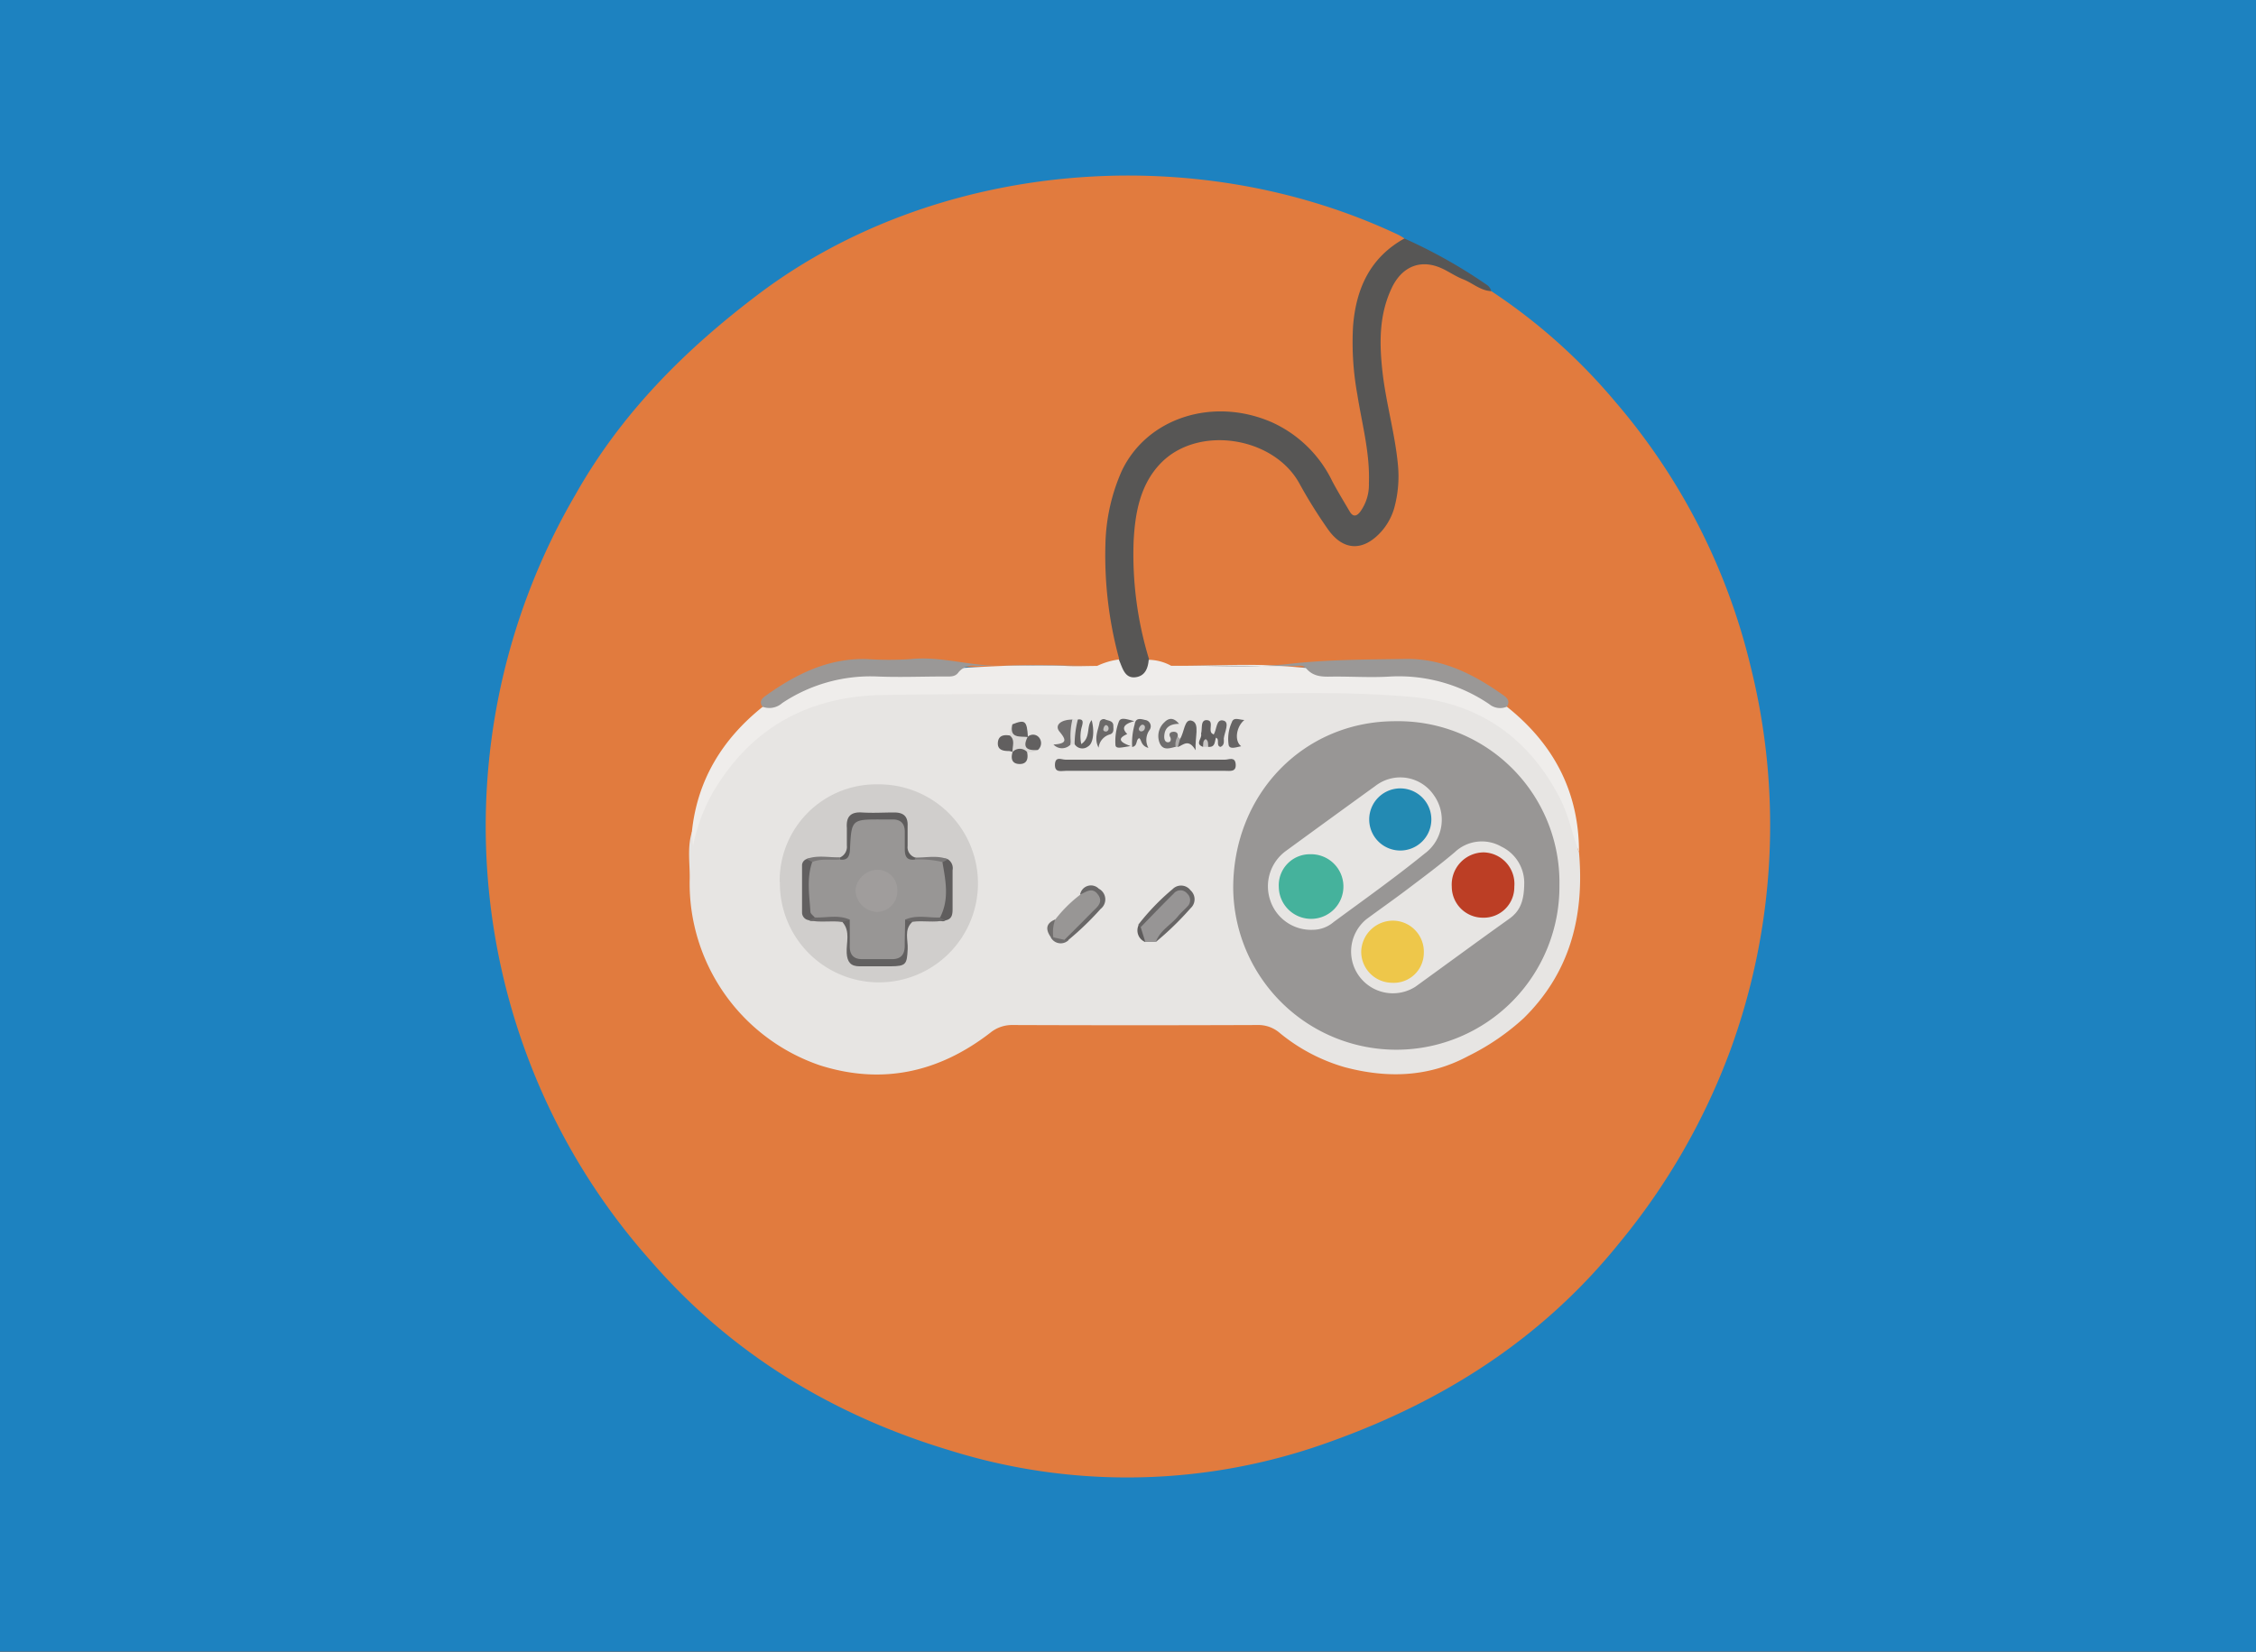 <svg xmlns="http://www.w3.org/2000/svg" viewBox="0 0 290.45 212.69"><rect x="0" y="0" width="290.45" height="212.69" fill="#333333" stroke="none"/><defs><style>.cls-1{fill:#1d82c0;}.cls-2{fill:#e17b3e;}.cls-3{fill:#575655;}.cls-4{fill:#e7e5e3;}.cls-5{fill:#efedeb;}.cls-6{fill:#9a9897;}.cls-7{fill:#989695;}.cls-8{fill:#d0cecc;}.cls-9{fill:#615f5f;}.cls-10{fill:#979595;}.cls-11{fill:#676565;}.cls-12{fill:#706e6e;}.cls-13{fill:#686666;}.cls-14{fill:#636161;}.cls-15{fill:#696767;}.cls-16{fill:#656363;}.cls-17{fill:#727070;}.cls-18{fill:#dad8d6;}.cls-19{fill:#6b6969;}.cls-20{fill:#626060;}.cls-21{fill:#dcdad9;}.cls-22{fill:#716f6e;}.cls-23{fill:#5e5c5c;}.cls-24{fill:#716f6f;}.cls-25{fill:#5c5a5a;}.cls-26{fill:#c9c7c6;}.cls-27{fill:#afadac;}.cls-28{fill:#5f5d5d;}.cls-29{fill:#797777;}.cls-30{fill:#c8c6c5;}.cls-31{fill:#c6c4c3;}.cls-32{fill:#45b29c;}.cls-33{fill:#238ab3;}.cls-34{fill:#bc3e25;}.cls-35{fill:#eec74a;}.cls-36{fill:#a09d9c;}</style></defs><title>proyecto6</title><g id="Capa_2" data-name="Capa 2"><g id="Pagina_Movil" data-name="Pagina Movil"><g id="proyecto_6" data-name="proyecto 6"><path class="cls-1" d="M145.06,212.66q-72.53,0-145.06,0Q0,106.34,0,0,145.23,0,290.45,0q-.06,106.35,0,212.69Q217.76,212.63,145.06,212.66Z"/><path class="cls-2" d="M192,37.49a74.21,74.21,0,0,1,15.94,14.22A81.29,81.29,0,0,1,225.38,85.8a84.41,84.41,0,0,1-2.62,49.47,85.54,85.54,0,0,1-14.32,24.84c-9.9,12.27-22.58,20.34-37.33,25.59a76.5,76.5,0,0,1-48.84,1.06c-15-4.51-28.15-12.44-38.5-24.41a83.63,83.63,0,0,1-15.06-24.23,84.65,84.65,0,0,1,5.4-74.47C80,53.21,88.21,45,97.73,37.82c22.59-17,55.81-20.07,82.25-7.61a7.84,7.84,0,0,1,.83.49c.21.74-.35,1.07-.81,1.42-3.6,2.8-4.85,6.59-5,11-.15,5,1.07,9.8,1.79,14.68a32.75,32.75,0,0,1,.11,5.94,2.74,2.74,0,0,1-.27,1.09c-.42.93-.78,2-1.94,2.17s-1.69-.89-2.26-1.71c-1.41-2-2.28-4.37-3.9-6.28a14.05,14.05,0,0,0-7.24-4.54,17.16,17.16,0,0,0-6.73-.3,11.51,11.51,0,0,0-9.9,8.1c-2.11,5.83-1.88,11.81-.77,17.8.21,1.16.45,2.31.68,3.47.11.53.27,1.06-.14,1.54a19.27,19.27,0,0,1-2.77,1.37c-1.75.34-3.41-.47-5.12-.43-8.11.21-16.2-.44-24.31-.38a21.32,21.32,0,0,0-11.82,3.64A4.72,4.72,0,0,0,98.74,91a9.82,9.82,0,0,1-2.19,2.53c-3.42,3.22-5.35,7.28-6.77,11.66a11.58,11.58,0,0,0-.26,2.18c.1,4.66-.3,9.33,1.27,13.88a23.83,23.83,0,0,0,11,13.16,21.2,21.2,0,0,0,15.84,2.54,26.15,26.15,0,0,0,9.6-4.77,4.61,4.61,0,0,1,2.81-1q16,0,31.94,0a5.42,5.42,0,0,1,3.39,1.27,24.34,24.34,0,0,0,8.12,4.19c7.54,2.15,14.29.16,20.25-4.55a22,22,0,0,0,8.74-18,23.32,23.32,0,0,0-.15-4.18c.94-7.52-3.14-12.75-8-17.63a3.86,3.86,0,0,1-1-1.25,3.49,3.49,0,0,0-1.25-1.44c-3.47-2.23-7.09-3.87-11.37-3.9-8.47-.06-16.93.59-25.4.38-1.65,0-3.25.74-4.93.44a25.29,25.29,0,0,0-2.84-1.22c-.91-.89-1-2.12-1.23-3.25-1.06-5-1.75-9.94-1-15a19.28,19.28,0,0,1,1.79-5.5c2.15-4.43,6.45-5.67,10.61-5.56a11.61,11.61,0,0,1,10.57,6.46,48.44,48.44,0,0,0,3,4.8c2,2.8,4.36,2.83,6.32,0a10.23,10.23,0,0,0,1.48-6.79c-.29-4.08-1.48-8-1.91-12.08-.39-3.79-.66-7.62,1.09-11.23a7.3,7.3,0,0,1,3.05-3.42,3.75,3.75,0,0,1,3.81-.09C187.45,34.9,189.83,36,192,37.49Z"/><path class="cls-3" d="M192,37.49c-1.4-.06-2.41-1.05-3.64-1.53-.9-.35-1.71-.91-2.58-1.33-2.79-1.35-5.26-.37-6.6,2.45-1.64,3.46-1.6,7.07-1.2,10.73.45,4.06,1.62,8,2,12.07a15.43,15.43,0,0,1-.49,5.58,7.83,7.83,0,0,1-1.61,2.94C175.58,71,173,71,171,68.2a62.83,62.83,0,0,1-3.74-6c-3.35-6-13.06-7.5-17.84-2.53-2.62,2.72-3.28,6.35-3.47,10a46.19,46.19,0,0,0,2,15.27c.72.94.35,1.67-.43,2.35a2,2,0,0,1-2.64.21c-.89-.61-1.45-1.46-.78-2.6A50.55,50.55,0,0,1,142.32,70a24.54,24.54,0,0,1,2.11-9.38c3.26-6.83,11.74-9.53,19.28-6.26a15.9,15.9,0,0,1,7.81,7.6c.7,1.32,1.49,2.61,2.25,3.91.42.71.89.65,1.37,0a5.91,5.91,0,0,0,1.1-3.64c.15-3.91-.9-7.67-1.5-11.48A37.37,37.37,0,0,1,174.2,42c.38-4.82,2.18-8.83,6.61-11.29a66.13,66.13,0,0,1,10.54,5.92A1.45,1.45,0,0,1,192,37.49Z"/><path class="cls-4" d="M203.29,109.73c.71,8.16-1.11,15.48-7.13,21.39A30.45,30.45,0,0,1,189,136c-5.15,2.76-10.5,2.85-15.91,1.41a23.28,23.28,0,0,1-8.44-4.49,4.2,4.2,0,0,0-2.79-.93q-15.72.06-31.44,0a4.44,4.44,0,0,0-2.93,1c-6.59,5.09-13.9,6.74-21.93,4.19a24.76,24.76,0,0,1-16.77-23.76c.07-2.08-.35-4.19.28-6.25.89-1.87,1.12-4,2.21-5.79C95.62,94.19,101.74,89.68,110.2,89c9.5-.82,19-.52,28.53-.26,12.31.34,24.6-.43,36.91-.12,4.64.12,9.25.2,13.57,2.19,7.94,3.68,13.07,9.49,13.93,18.51A1.2,1.2,0,0,0,203.29,109.73Z"/><path class="cls-5" d="M203.29,109.73c-.87-2.31-1.32-4.74-2.48-7-4.07-7.83-10.49-12.26-19.22-13-9.48-.83-19-.38-28.5-.24-4.88.08-9.75.08-14.63,0-8.16-.2-16.33-.11-24.5,0-9.81.08-17.37,4.2-22.32,12.79a23.5,23.5,0,0,0-2.41,6.64l-.16-1.73c.67-6.71,3.92-12,9.09-16.15,3.88-2.28,7.73-4.72,12.46-4.6,8.89.24,17.74-1.15,26.63-.69,1.34.07,2.69,0,4,0a9.36,9.36,0,0,1,2.79-.83l.18.43c.37.92.72,2,1.95,1.86s1.63-1.13,1.72-2.25a6.24,6.24,0,0,1,2.89.77c5.2.06,10.45-.37,15.61.13,5.52.53,11,.37,16.53.62a15,15,0,0,1,5.26,1.43A36.09,36.09,0,0,1,194,91C200,95.77,203.29,101.93,203.29,109.73Z"/><path class="cls-6" d="M141.28,85.69c-5.21,0-10.41,0-15.62.06a2.36,2.36,0,0,0-2.28.85c-.42.6-1.13.51-1.77.51-2.9,0-5.81.12-8.7,0a20.49,20.49,0,0,0-12.2,3.42,2.49,2.49,0,0,1-2.55.47c-.47-.68-.06-1.07.46-1.44,3.91-2.79,8.08-4.84,13-4.69a42.29,42.29,0,0,0,5.63,0c4-.42,7.9,1,11.92.84S137.26,85.66,141.28,85.69Z"/><path class="cls-6" d="M194,91a2.21,2.21,0,0,1-2.27-.33,20.69,20.69,0,0,0-12.81-3.55c-2.3.14-4.62,0-6.93,0-1.38,0-2.79.21-3.85-1.09-.4-.48-1.12-.25-1.7-.26l-15.62-.09c5,0,10.15.38,15.14-.19s10-.56,15-.64c4.81-.07,8.81,2,12.59,4.67C194.05,89.87,194.45,90.29,194,91Z"/><path class="cls-7" d="M200.77,114a21,21,0,1,1-42,.34c0-12.1,9.07-21.46,20.84-21.47A20.76,20.76,0,0,1,200.77,114Z"/><path class="cls-8" d="M100.38,113.57A12.42,12.42,0,0,1,113,101a12.75,12.75,0,1,1-12.59,12.56Z"/><path class="cls-9" d="M147.48,99.26c-3.43,0-6.86,0-10.29,0-.58,0-1.41.27-1.37-.82s.85-.62,1.33-.62q10.31,0,20.59,0c.47,0,1.27-.43,1.35.59s-.73.85-1.31.85C154.35,99.27,150.91,99.26,147.48,99.26Z"/><path class="cls-7" d="M135.86,118.4a17.52,17.52,0,0,1,3.2-3.18,1.79,1.79,0,0,1,1.31-.82c.69-.1,1.09.37,1.41.85a1.14,1.14,0,0,1-.27,1.57c-1.48,1.44-2.85,3-4.43,4.34a1.77,1.77,0,0,1-1.67-.54A1.85,1.85,0,0,1,135.86,118.4Z"/><path class="cls-10" d="M148.81,121.29l-1.35,0c-.38-.57-.88-1.11-.74-1.89a22.78,22.78,0,0,1,4.39-4.65,1.3,1.3,0,0,1,2,.13A1.38,1.38,0,0,1,153,117C151.57,118.45,150.06,119.74,148.81,121.29Z"/><path class="cls-11" d="M148.81,121.29c.53-1.5,2-2.22,2.9-3.36.34-.42.76-.76,1.12-1.16a1.14,1.14,0,0,0,0-1.72,1.1,1.1,0,0,0-1.71,0c-1.45,1.43-2.86,2.9-4.28,4.36-.23,0-.22-.21-.28-.35a29.61,29.61,0,0,1,4.43-4.59,1.52,1.52,0,0,1,2.29.18,1.54,1.54,0,0,1,0,2.3A38.82,38.82,0,0,1,148.81,121.29Z"/><path class="cls-12" d="M151.35,96.17c-.78.18-1.63.53-2.06-.52a2.4,2.4,0,0,1,.62-2.64c.52-.54,1.16-.69,1.89.2-1.29,0-1.89.56-1.91,1.67,0,.33.11.7.48.7s.44-.37.28-.68-.09-.61.33-.66.73.11.64.62S151.85,95.82,151.35,96.17Z"/><path class="cls-13" d="M147.85,96.31c-1-.3-.84-1-1.18-1.26-.49.21-.15,1-.91,1.14a8.8,8.8,0,0,1,.32-2.91c.13-.92.81-.7,1.35-.57A.82.82,0,0,1,148,94,2.17,2.17,0,0,0,147.85,96.31Z"/><path class="cls-14" d="M151.92,95.15c.57-.81.54-2.7,1.56-2.33s.34,2.12.45,3.79c-.9-1.53-1.57-.7-2.27-.42C151.34,95.74,151.65,95.45,151.92,95.15Z"/><path class="cls-15" d="M137.06,121c1.18-1.17,2.36-2.34,3.52-3.53.62-.63,1.54-1.26.77-2.29s-1.53-.28-2.29,0a1.42,1.42,0,0,1,2.41-.74,1.55,1.55,0,0,1,.23,2.6,38,38,0,0,1-4.15,4A.3.3,0,0,1,137.06,121Z"/><path class="cls-16" d="M138.8,92.64c.75-.07.6.43.51.84a4.61,4.61,0,0,0-.1,2.33c1.26-.86.62-2.27,1.34-3.08.38,1.44.21,3-.46,3.38a1.18,1.18,0,0,1-1.71-.24A2.33,2.33,0,0,1,138.8,92.64Z"/><path class="cls-11" d="M145.56,96.07c-1.07.15-1.9.43-1.95-.13a7.25,7.25,0,0,1,.43-3c.23-.64,1-.33,2-.08-1.38.38-1.68.9-.91,1.66C144.05,95,143.87,95.47,145.56,96.07Z"/><path class="cls-17" d="M137.83,95.87a1.5,1.5,0,0,1-2.2,0c1.82-.11,1.63-.63.77-1.67-.66-.81.17-1.55,1.7-1.54A8.81,8.81,0,0,1,137.83,95.87Z"/><path class="cls-11" d="M159.8,96.09c-.71.15-1.45.42-1.61-.13a5.13,5.13,0,0,1,.4-2.95c.23-.72.94-.32,1.62-.3C159.15,93.58,158.89,95.42,159.8,96.09Z"/><path class="cls-18" d="M133.62,96.57a2.18,2.18,0,0,1-1.39.28,1.37,1.37,0,0,1-1.92-.25,1.38,1.38,0,0,1-.28-1.93,2.11,2.11,0,0,1,.33-1.4,10.73,10.73,0,0,1,2,1.64l0,0C132.77,95.43,133.43,95.82,133.62,96.57Z"/><path class="cls-19" d="M141.44,96.28c-.64-1.23-.05-2.24.13-3.27a.53.53,0,0,1,.77-.35c.39.17,1,.14,1,.81,0,.42.11.89-.41,1.09A2,2,0,0,0,141.44,96.28Z"/><path class="cls-9" d="M154.64,94.58a.92.92,0,0,1,0-.16c.17-.61-.09-1.66.66-1.69,1,0,.35,1.07.64,1.6.06.11.2.17.3.25.3,0,.43.08.32.39-.2.51-.07,1.28-1,1.2a2,2,0,0,1-.62-.82A5.12,5.12,0,0,0,154.64,94.58Z"/><path class="cls-20" d="M130.37,96.83a1.26,1.26,0,0,1,1.86,0c.18.85,0,1.58-1,1.55s-1.12-.78-.84-1.61Z"/><path class="cls-9" d="M130.37,96.83l0,0a2,2,0,0,0-.46-.12c-.77,0-1.5-.14-1.44-1.07s.76-1.06,1.54-.93C130.74,95.3,130.31,96.1,130.37,96.83Z"/><path class="cls-13" d="M156.55,95l-.32-.39c.47-.63.29-2.13,1.33-1.81.77.24.09,1.49,0,2.28,0,.38.11.9-.44,1.1C156.5,96,157.09,95.19,156.55,95Z"/><path class="cls-14" d="M132.34,94.91c-1-.13-2.42.24-2-1.64C132,92.61,132.21,92.82,132.34,94.91Z"/><path class="cls-20" d="M133.62,96.57c-1.31.1-2.06-.23-1.3-1.7a1,1,0,0,1,1.5.16A1.14,1.14,0,0,1,133.62,96.57Z"/><path class="cls-21" d="M137.83,95.87a4.5,4.5,0,0,0,0-.63,9,9,0,0,1,.24-2.6h.7a13.5,13.5,0,0,0-.42,3.23Z"/><path class="cls-22" d="M135.86,118.4a4.62,4.62,0,0,0-.25,2.27q-.13.21-.33,0C134.62,119.72,134.6,118.9,135.86,118.4Z"/><path class="cls-23" d="M146.6,119.11l.28.35c.19.62.39,1.24.58,1.85A1.61,1.61,0,0,1,146.6,119.11Z"/><path class="cls-24" d="M135.28,120.7l.33,0,1.45.32.49.06A1.45,1.45,0,0,1,135.28,120.7Z"/><path class="cls-25" d="M154.64,94.58l.58.59c0,.37,0,.75-.34,1C153.81,95.79,154.76,95.1,154.64,94.58Z"/><path class="cls-26" d="M154.88,96.17c.06-.35-.07-.77.34-1,.41.23.28.65.34,1Z"/><path class="cls-27" d="M151.92,95.15l-.26,1-.16,0-.15,0a2,2,0,0,1,.27-1.31Z"/><path class="cls-4" d="M169,119.73a5.53,5.53,0,0,1-5.48-3.85,5.63,5.63,0,0,1,2-6.28q5.79-4.23,11.6-8.43a5.22,5.22,0,0,1,7.49,1.24,5.41,5.41,0,0,1-1.21,7.52c-3.79,3.08-7.76,5.9-11.69,8.79A4.17,4.17,0,0,1,169,119.73Z"/><path class="cls-4" d="M196.24,113.6c0,2.43-.53,3.74-2,4.76-4,2.85-8,5.8-12,8.69a5.38,5.38,0,0,1-6.34-8.67c1.81-1.34,3.66-2.63,5.46-4,2-1.51,4-3,5.94-4.65a5.07,5.07,0,0,1,6-.71A5.19,5.19,0,0,1,196.24,113.6Z"/><path class="cls-28" d="M108.13,110.42a1.5,1.5,0,0,0,.9-1.55c0-.75,0-1.5,0-2.25-.11-1.42.45-2.09,1.93-2s2.78,0,4.17,0c1.21,0,1.78.52,1.72,1.75,0,.85,0,1.71,0,2.56a1.4,1.4,0,0,0,1,1.5.34.34,0,0,1-.06.47c-1.16.59-1.7,0-1.92-1.06a2.28,2.28,0,0,1-.06-.64c.23-3-1.9-3.13-4.31-2.68-.78.14-1.08.81-1.18,1.56-.08.58,0,1.18-.14,1.76-.21,1.11-.75,1.65-1.91,1.06A.34.34,0,0,1,108.13,110.42Z"/><path class="cls-20" d="M117.46,118.71c-1.1,1-.54,2.32-.6,3.49-.09,2-.22,2.21-2.21,2.23h-4c-1.12,0-1.57-.55-1.64-1.69-.08-1.34.51-2.79-.54-4,.07-.66.52-.63,1-.54.92.55.67,1.5.74,2.32.17,1.87.65,2.29,2.73,2.3s2.61-.43,2.79-2.25c.07-.82-.19-1.76.69-2.35C116.89,118.09,117.34,118.05,117.46,118.71Z"/><path class="cls-28" d="M122.05,110.66a1.35,1.35,0,0,1,.59,1.39v5c0,.67-.06,1.3-.9,1.46a.61.61,0,0,1-.94-.29c.16-2.41-.12-4.84.3-7.25A.65.65,0,0,1,122.05,110.66Z"/><path class="cls-20" d="M104.13,118.49a1,1,0,0,1-.87-1q0-3.06,0-6.12a.88.88,0,0,1,.56-.74.81.81,0,0,1,1,.25c.39,2.43.08,4.88.24,7.31A.65.65,0,0,1,104.13,118.49Z"/><path class="cls-19" d="M104.13,118.49l.75-.32c1.38-1.26,3.76-1.12,4.5.28l-.92.28C107,118.5,105.56,118.86,104.13,118.49Z"/><path class="cls-19" d="M121,118.17l.7.31c-1.41.39-2.86,0-4.28.23l-.92-.26C117.27,117.05,119.65,116.91,121,118.17Z"/><path class="cls-29" d="M122.05,110.66l-.71.37a2.81,2.81,0,0,1-3.54-.32l0-.29C119.21,110.47,120.66,110.08,122.05,110.66Z"/><path class="cls-29" d="M104.57,111l-.73-.39c1.41-.54,2.86-.17,4.29-.22a2.83,2.83,0,0,1,0,.29C107,111.85,105.82,111.63,104.57,111Z"/><path class="cls-30" d="M146.9,94.18a.31.31,0,0,1-.24-.46c.07-.16.23-.37.38-.4a.32.32,0,0,1,.36.38A.48.48,0,0,1,146.9,94.18Z"/><path class="cls-31" d="M142.44,94.2c-.27,0-.44-.09-.38-.35s.15-.42.29-.47.36.14.37.36A.4.4,0,0,1,142.44,94.2Z"/><path class="cls-32" d="M168.7,110a4.16,4.16,0,1,1-4.06,4.24A4,4,0,0,1,168.7,110Z"/><path class="cls-33" d="M180.23,101.52a4,4,0,0,1,.1,8,4,4,0,1,1-.1-8Z"/><path class="cls-34" d="M190.91,118.17a4,4,0,0,1-4-4,4.14,4.14,0,0,1,4.13-4.41,4.06,4.06,0,0,1,3.92,4.42A3.93,3.93,0,0,1,190.91,118.17Z"/><path class="cls-35" d="M179.19,126.55a4,4,0,0,1-3.94-4,4.1,4.1,0,0,1,4.06-4,4,4,0,0,1,4,4.18A3.87,3.87,0,0,1,179.19,126.55Z"/><path class="cls-7" d="M104.57,111c1.15-.48,2.36-.22,3.54-.32,1,.14,1.27-.37,1.32-1.3.19-3.87.21-3.87,4.06-3.86.48,0,1,0,1.45,0,1.07,0,1.55.57,1.55,1.61,0,.75,0,1.5,0,2.25,0,.94.3,1.44,1.3,1.3a12.74,12.74,0,0,1,3.54.32c.42,2.4.91,4.8-.3,7.14-1.5.07-3-.38-4.5.28,0,1.12-.05,2.24-.05,3.36s-.48,1.72-1.62,1.73H111c-1.13,0-1.62-.6-1.6-1.73s0-2.24,0-3.36c-1.47-.66-3-.22-4.5-.28-.2-.24-.55-.47-.56-.72C104.21,115.3,103.83,113.14,104.57,111Z"/><path class="cls-36" d="M112.84,117.42a2.87,2.87,0,0,1-2.7-2.84,2.92,2.92,0,0,1,2.61-2.57,2.56,2.56,0,0,1,2.77,2.64A2.63,2.63,0,0,1,112.84,117.42Z"/></g></g></g></svg>